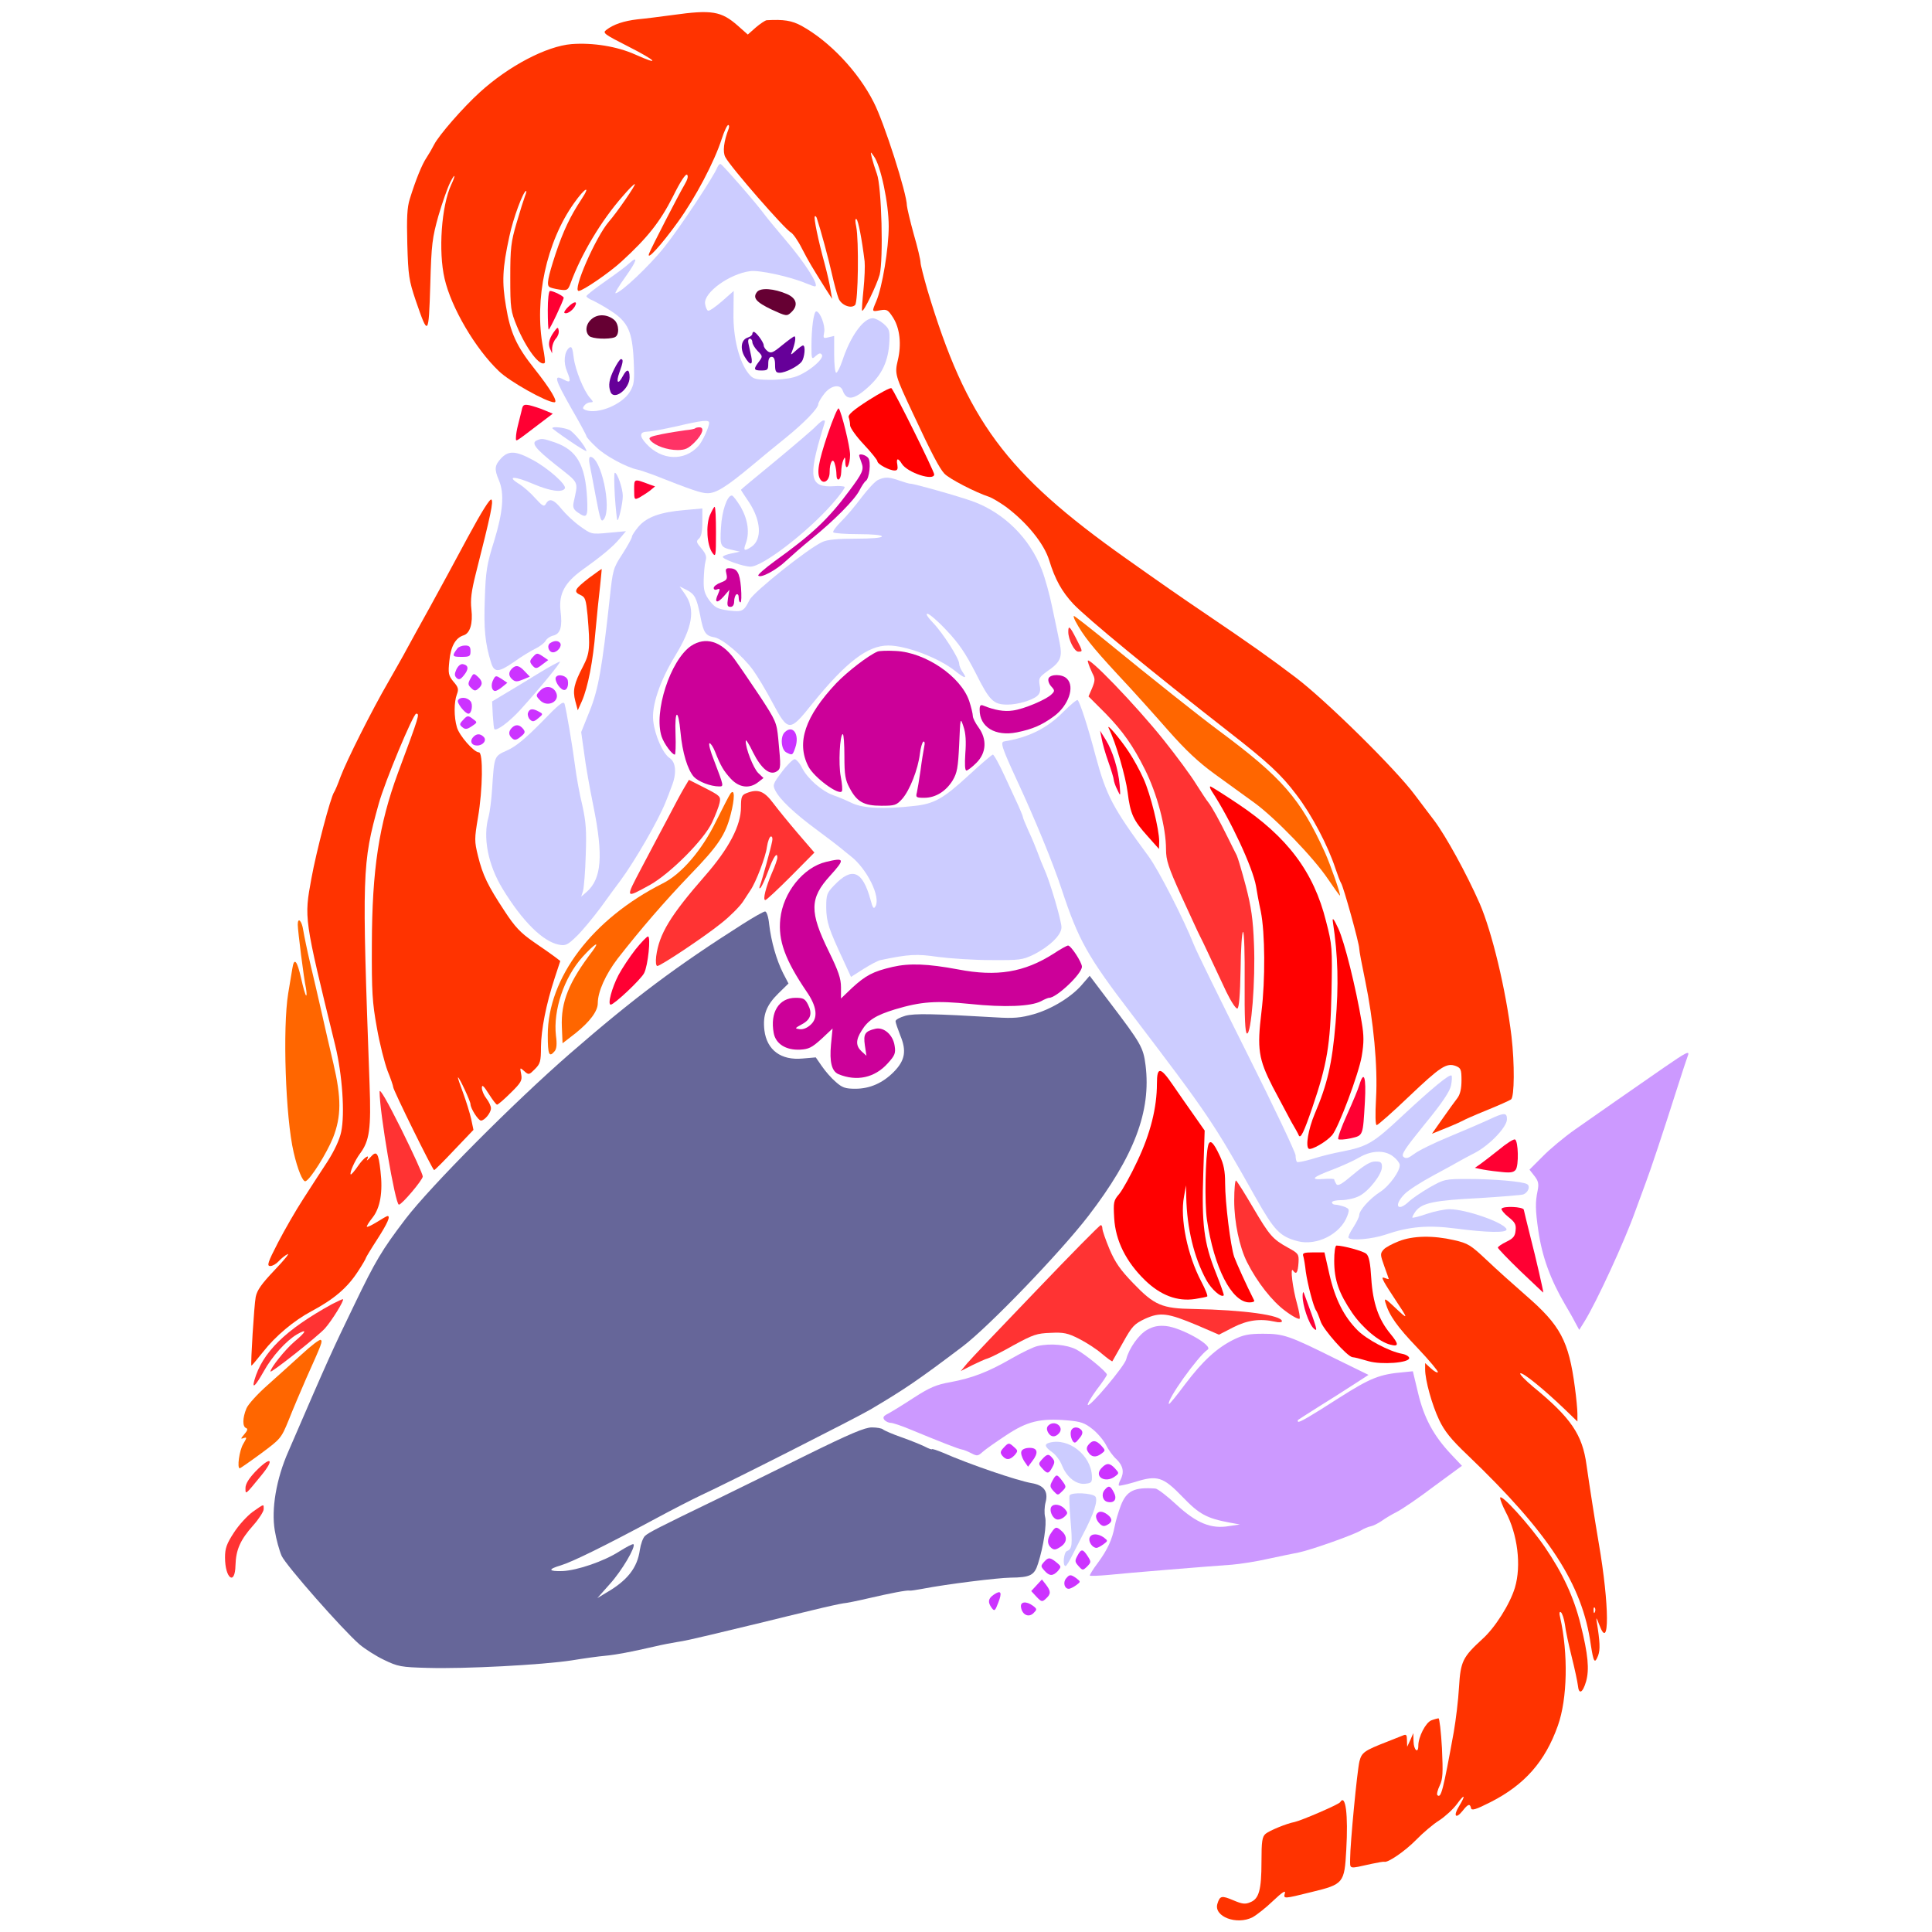 <?xml version="1.0" encoding="UTF-8" standalone="no"?>
<svg
   xmlns:dc="http://purl.org/dc/elements/1.1/"
   xmlns:cc="http://creativecommons.org/ns#"
   xmlns:rdf="http://www.w3.org/1999/02/22-rdf-syntax-ns#"
   xmlns:svg="http://www.w3.org/2000/svg"
   xmlns="http://www.w3.org/2000/svg"
   xmlns:sodipodi="http://sodipodi.sourceforge.net/DTD/sodipodi-0.dtd"
   xmlns:inkscape="http://www.inkscape.org/namespaces/inkscape"
   version="1.0"
   width="850pt"
   height="850pt"
   viewBox="0 0 850 850"
   preserveAspectRatio="xMidYMid meet"
   id="svg214"
   sodipodi:docname="12.svg"
   inkscape:version="0.92.2 5c3e80d, 2017-08-06">
  <defs
     id="defs218" />
  <sodipodi:namedview
     pagecolor="#ffffff"
     bordercolor="#666666"
     borderopacity="1"
     objecttolerance="10"
     gridtolerance="10"
     guidetolerance="10"
     inkscape:pageopacity="0"
     inkscape:pageshadow="2"
     inkscape:window-width="1920"
     inkscape:window-height="978"
     id="namedview216"
     showgrid="false"
     inkscape:zoom="0.83294118"
     inkscape:cx="560.83553"
     inkscape:cy="639.53265"
     inkscape:window-x="0"
     inkscape:window-y="1"
     inkscape:window-maximized="1"
     inkscape:current-layer="svg214" />
  <g
     transform="translate(0,850) scale(0.1,-0.1)"
     fill="#000000"
     stroke="none"
     id="g212">
    <path
       d="M0 4250 l0 -4250 2693 0 c2346 1 2689 3 2666 15 -27 15 -49 60 -49 99 0 50 75 125 142 141 l28 7 -5 -48 -5 -49 20 40 c15 31 20 61 20 132 0 50 4 103 10 117 11 29 57 55 150 84 134 42 183 68 207 109 12 21 25 57 29 81 12 79 47 112 174 166 112 47 208 96 226 117 12 14 24 45 28 72 10 79 43 134 141 238 156 164 195 283 146 432 -26 76 -139 252 -161 251 -9 -1 -55 -30 -104 -65 -136 -99 -293 -190 -396 -231 -114 -44 -240 -84 -295 -92 -22 -4 -89 -16 -149 -26 -61 -11 -178 -24 -260 -30 -184 -11 -416 -37 -467 -50 -26 -7 -51 -26 -83 -63 -44 -51 -45 -52 -77 -40 -30 12 -35 11 -59 -11 -42 -41 -76 -49 -134 -32 -68 20 -92 39 -106 84 -7 20 -15 40 -19 43 -6 7 -178 -13 -266 -31 -27 -5 -68 -12 -90 -16 -22 -3 -80 -16 -130 -29 -49 -13 -108 -26 -130 -29 -22 -3 -85 -17 -140 -30 -238 -58 -322 -77 -350 -82 -16 -3 -66 -14 -110 -26 -44 -11 -105 -24 -135 -28 -30 -5 -109 -20 -176 -34 -66 -14 -129 -25 -140 -24 -10 0 -84 -9 -164 -20 -191 -28 -481 -45 -600 -37 -213 16 -313 79 -529 334 -53 63 -119 143 -148 178 l-52 65 -27 -27 c-36 -36 -28 -82 27 -147 22 -27 38 -52 35 -56 -4 -3 -28 -6 -54 -6 -68 0 -131 45 -168 119 -37 77 -31 130 26 225 l43 71 -18 80 c-14 68 -15 94 -6 177 6 53 18 120 26 147 9 29 20 122 25 220 20 357 37 424 159 634 76 130 77 152 21 391 -19 83 -22 124 -22 330 0 208 3 254 27 400 61 377 103 557 177 755 25 67 207 445 237 495 6 8 46 83 89 165 44 83 148 276 232 430 142 260 153 284 154 335 2 62 14 90 50 114 41 26 59 72 60 153 l1 72 -86 83 c-74 71 -194 229 -212 280 -2 7 -7 11 -10 7 -6 -5 1 -33 48 -189 13 -41 21 -77 19 -79 -8 -9 -76 53 -117 107 -59 76 -92 143 -119 244 -32 117 -32 336 0 453 55 206 188 395 375 536 123 92 229 138 362 154 37 5 86 21 130 44 93 48 143 69 185 76 19 4 53 10 75 15 22 4 -620 8 -1427 9 l-1468 1 0 -4250z"
       id="path4"
       style="fill:none" />
    <path
       d="M3110 8493 c51 -7 116 -27 150 -45 35 -17 37 -17 75 3 31 16 54 20 106 17 56 -3 73 -9 122 -41 134 -89 262 -237 336 -389 48 -100 88 -209 106 -286 7 -31 21 -86 30 -122 9 -36 30 -119 47 -185 50 -200 89 -346 115 -430 25 -83 137 -317 176 -370 104 -142 139 -184 202 -244 120 -114 311 -258 625 -474 302 -207 319 -218 470 -331 311 -231 630 -574 771 -826 14 -25 30 -54 37 -65 80 -142 163 -393 192 -580 14 -97 39 -382 47 -548 3 -76 10 -140 14 -142 4 -3 26 11 48 29 23 19 83 65 134 101 51 36 139 101 197 145 58 43 155 115 215 160 61 44 137 101 170 125 55 42 87 46 52 7 -29 -33 -108 -224 -142 -343 -28 -99 -137 -426 -155 -464 -5 -11 -32 -77 -59 -147 -28 -70 -91 -206 -141 -303 -64 -125 -90 -187 -90 -212 0 -33 15 -143 56 -408 8 -55 25 -145 36 -200 12 -55 22 -140 23 -190 1 -56 8 -110 19 -142 15 -43 17 -76 14 -185 -5 -144 -26 -228 -82 -316 -14 -23 -26 -45 -26 -48 0 -4 -16 -27 -36 -51 -20 -24 -51 -79 -68 -121 -45 -108 -78 -157 -161 -238 -76 -74 -149 -116 -280 -160 -65 -22 -82 -29 -144 -58 -13 -6 -38 -32 -55 -59 -35 -53 -102 -93 -173 -102 -57 -7 -79 -16 -153 -64 -35 -23 -82 -46 -104 -52 -23 -6 -61 -20 -86 -32 -25 -11 -101 -40 -170 -63 l-125 -43 1528 -1 1527 0 0 4250 0 4250 -2707 -1 c-1490 -1 -2697 -3 -2683 -6z"
       id="path6"
       style="fill:none" />
    <path
       d="M2960 8434 c-52 -7 -122 -16 -155 -19 -60 -7 -106 -22 -138 -47 -17 -13 -8 -19 98 -73 124 -63 144 -86 30 -35 -80 36 -187 53 -280 46 -111 -9 -278 -97 -404 -212 -75 -68 -180 -189 -201 -230 -8 -16 -23 -42 -33 -57 -20 -29 -48 -98 -74 -182 -12 -38 -14 -83 -11 -200 4 -137 7 -158 37 -247 55 -160 57 -158 64 68 5 182 9 208 36 305 17 58 40 123 51 145 22 45 27 37 5 -9 -43 -94 -57 -293 -29 -413 29 -127 135 -308 239 -407 46 -45 210 -137 244 -137 18 0 -18 60 -88 148 -78 98 -106 158 -125 275 -18 106 -16 165 15 307 16 77 61 200 74 200 2 0 0 -10 -5 -22 -5 -13 -22 -66 -37 -118 -25 -85 -28 -111 -28 -240 0 -137 2 -149 29 -215 42 -101 103 -181 123 -161 2 2 -1 33 -8 67 -40 211 15 465 137 636 48 68 75 81 32 16 -49 -74 -80 -139 -114 -241 -34 -104 -40 -137 -26 -145 4 -3 23 -8 43 -11 34 -5 38 -3 49 27 47 128 134 275 230 384 25 29 48 53 53 53 7 0 -78 -124 -114 -165 -58 -67 -162 -305 -133 -305 18 0 136 81 188 129 115 105 170 175 226 285 34 69 57 103 63 97 6 -6 2 -21 -11 -43 -25 -42 -146 -277 -156 -303 -14 -37 53 36 127 139 78 108 161 267 192 364 11 34 24 62 29 62 4 0 5 -7 2 -16 -22 -56 -27 -103 -15 -125 22 -43 264 -320 289 -332 9 -5 31 -36 48 -70 31 -60 44 -81 104 -177 l29 -45 -7 40 c-3 22 -15 74 -26 115 -28 102 -49 203 -43 208 2 3 7 -1 9 -9 16 -48 51 -176 66 -244 10 -44 23 -92 29 -107 11 -30 55 -48 73 -30 14 14 17 287 5 345 -5 23 -5 37 1 33 8 -5 24 -88 36 -186 2 -19 0 -75 -5 -124 -5 -49 -8 -91 -6 -93 7 -6 64 112 77 158 17 66 9 389 -12 444 -8 22 -18 54 -22 70 -7 30 -7 30 9 7 30 -41 65 -207 65 -308 0 -96 -28 -267 -55 -330 -20 -47 -20 -46 18 -39 29 5 34 2 56 -32 30 -47 38 -118 21 -188 -14 -60 -13 -65 67 -235 83 -178 116 -240 138 -264 22 -23 136 -82 197 -102 12 -4 46 -24 74 -44 92 -69 167 -161 190 -235 26 -85 56 -138 106 -192 62 -65 345 -298 682 -561 176 -137 233 -190 300 -279 68 -89 138 -223 171 -323 10 -30 21 -59 25 -65 10 -13 80 -265 80 -288 0 -10 12 -73 26 -140 37 -179 56 -379 48 -519 -4 -74 -3 -118 3 -118 5 0 69 56 141 125 140 133 166 150 207 135 22 -9 25 -15 25 -63 0 -37 -6 -62 -18 -78 -10 -13 -40 -54 -65 -90 l-47 -67 62 25 c35 14 68 29 73 32 6 4 53 25 105 46 52 21 101 43 108 48 15 12 16 157 2 277 -25 207 -86 460 -140 585 -58 132 -149 297 -200 365 -15 19 -52 69 -84 111 -85 115 -393 418 -525 518 -112 85 -198 146 -396 280 -111 75 -200 137 -351 244 -530 375 -702 608 -874 1182 -16 56 -30 110 -30 120 0 11 -13 67 -30 125 -16 58 -29 114 -30 125 0 53 -100 366 -146 455 -68 135 -194 268 -317 336 -44 24 -79 29 -154 25 -7 -1 -28 -15 -48 -32 l-35 -31 -44 39 c-73 64 -114 71 -286 47z"
       id="path8"
       style="fill:#ff3300" />
    <path
       d="M3156 7764 c-15 -40 -165 -266 -233 -351 -65 -82 -193 -203 -215 -203 -4 0 15 32 43 71 51 71 59 98 18 61 -12 -12 -59 -47 -105 -79 -46 -32 -83 -61 -84 -66 0 -4 12 -13 28 -19 15 -7 51 -27 80 -46 75 -49 94 -90 100 -219 4 -91 2 -105 -17 -137 -35 -57 -142 -100 -195 -80 -13 5 -14 9 -5 20 6 8 18 14 27 14 13 0 13 2 -1 18 -28 30 -66 124 -73 179 -5 43 -9 51 -20 43 -22 -19 -26 -65 -9 -105 18 -44 15 -51 -13 -36 -48 26 -43 6 33 -128 36 -62 65 -116 65 -120 0 -4 19 -26 43 -48 38 -38 133 -89 181 -99 11 -2 42 -13 70 -23 170 -67 211 -81 239 -81 37 0 80 26 192 119 44 37 112 93 152 125 78 63 143 129 143 148 0 6 11 26 26 45 28 37 70 45 81 16 17 -48 51 -43 115 16 60 55 87 114 91 200 2 47 -1 55 -26 77 -15 13 -37 24 -47 24 -42 0 -99 -80 -134 -187 -10 -29 -22 -53 -27 -53 -5 0 -9 36 -9 81 l0 81 -25 -6 c-23 -6 -24 -4 -19 22 6 29 -18 92 -35 92 -11 0 -21 -75 -21 -153 0 -58 1 -60 19 -43 15 13 21 14 27 5 12 -19 -72 -86 -125 -99 -25 -7 -75 -12 -111 -11 -58 1 -68 4 -87 28 -41 51 -68 158 -66 265 l1 98 -51 -45 c-29 -25 -56 -44 -62 -42 -5 2 -11 16 -13 31 -6 49 107 131 198 143 39 6 176 -24 245 -53 19 -8 37 -14 40 -14 23 0 -44 105 -129 204 -33 39 -74 88 -90 109 -40 55 -186 221 -195 225 -5 2 -11 -5 -15 -14z m-36 -1124 c0 -19 -30 -84 -48 -103 -61 -67 -161 -63 -228 10 -32 34 -31 53 4 54 15 0 72 11 127 23 114 27 145 30 145 16z"
       id="path10"
       style="fill:#ccccff" />
    <path
       d="M3059 6616 c-2 -3 -22 -7 -44 -9 -22 -3 -68 -10 -103 -17 -54 -11 -61 -15 -50 -28 20 -23 73 -42 119 -42 33 0 47 6 75 34 35 35 45 66 21 66 -8 0 -16 -2 -18 -4z"
       id="path12"
       style="fill:#ff3366" />
    <path
       d="M3331 7216 c-21 -26 -5 -45 64 -78 63 -29 67 -30 85 -13 33 30 26 62 -17 81 -58 25 -116 29 -132 10z"
       id="path14"
       style="fill:#660033" />
    <path
       d="M2410 7135 c0 -47 2 -85 4 -85 5 0 66 129 66 140 0 7 -45 30 -60 30 -6 0 -10 -38 -10 -85z"
       id="path16"
       style="fill:#ff0033" />
    <path
       d="M2499 7149 c-11 -11 -19 -23 -16 -25 8 -8 32 6 45 26 16 27 -2 26 -29 -1z"
       id="path18"
       style="fill:#ff0033" />
    <path
       d="M2605 7098 c-27 -21 -33 -56 -13 -76 13 -13 85 -16 112 -6 22 8 20 57 -1 76 -29 25 -71 28 -98 6z"
       id="path20"
       style="fill:#660033" />
    <path
       d="M2444 7049 c-26 -33 -34 -58 -25 -81 l10 -23 0 24 c1 14 8 32 17 42 9 10 14 25 12 35 -2 14 -5 15 -14 3z"
       id="path22"
       style="fill:#ff0033" />
    <path
       d="M3310 7031 c0 -5 -9 -13 -20 -16 -29 -9 -35 -48 -14 -84 24 -41 38 -40 29 2 -4 17 -9 42 -12 55 -3 12 -1 22 6 22 6 0 11 -7 11 -15 0 -9 11 -26 23 -39 23 -23 23 -24 6 -47 -25 -33 -24 -39 11 -39 27 0 30 3 30 30 0 20 5 30 15 30 10 0 15 -11 15 -35 0 -29 4 -35 20 -35 26 0 81 28 97 49 13 17 18 71 6 71 -4 0 -18 -10 -31 -22 -23 -21 -25 -22 -17 -3 13 33 18 65 10 65 -4 0 -28 -18 -54 -39 -40 -33 -49 -37 -64 -26 -9 7 -17 18 -17 26 -1 15 -34 59 -44 59 -3 0 -6 -4 -6 -9z"
       id="path24"
       style="fill:#660099" />
    <path
       d="M2702 6876 c-22 -44 -27 -72 -16 -100 15 -40 84 12 84 64 0 37 -12 39 -30 5 -21 -40 -31 -29 -15 16 17 47 18 59 7 59 -5 0 -18 -20 -30 -44z"
       id="path26"
       style="fill:#660099" />
    <path
       d="M3821 6739 c-67 -43 -91 -64 -87 -75 3 -9 6 -24 6 -35 0 -11 27 -49 60 -84 33 -35 60 -69 60 -74 0 -13 53 -41 76 -41 12 0 15 6 12 25 -6 30 3 32 20 4 25 -39 142 -77 142 -46 0 14 -174 365 -188 379 -4 4 -49 -20 -101 -53z"
       id="path28"
       style="fill:#ff0000" />
    <path
       d="M2295 6694 c-4 -16 -11 -45 -16 -64 -5 -19 -9 -43 -9 -54 0 -21 -9 -26 100 57 l62 47 -36 15 c-21 9 -50 18 -66 22 -26 5 -30 2 -35 -23z"
       id="path30"
       style="fill:#ff0033" />
    <path
       d="M3641 6588 c-41 -123 -49 -170 -32 -197 15 -24 41 -5 41 31 0 45 15 68 23 36 4 -12 7 -33 7 -45 0 -36 20 -27 21 10 0 17 4 41 9 52 7 17 9 16 9 -10 2 -43 21 -11 21 34 0 35 -38 190 -50 204 -4 5 -26 -47 -49 -115z"
       id="path32"
       style="fill:#ff0033" />
    <path
       d="M3589 6624 c-13 -14 -93 -82 -176 -151 -84 -69 -153 -126 -153 -128 0 -2 16 -26 35 -54 53 -80 59 -163 12 -196 -31 -21 -38 -19 -27 11 19 48 11 106 -20 162 -17 28 -35 52 -40 52 -21 0 -44 -68 -48 -141 -5 -83 -3 -87 52 -99 l31 -7 -37 -8 c-21 -4 -38 -11 -38 -15 0 -11 90 -43 122 -43 52 0 245 147 357 273 35 39 60 74 57 78 -4 3 -25 5 -46 3 -107 -7 -116 36 -51 249 13 42 13 40 3 40 -5 0 -19 -12 -33 -26z"
       id="path34"
       style="fill:#ccccff" />
    <path
       d="M2430 6616 c0 -2 34 -27 75 -55 41 -28 75 -48 75 -46 0 17 -55 84 -76 94 -24 10 -74 16 -74 7z"
       id="path36"
       style="fill:#ccccff" />
    <path
       d="M2363 6563 c-28 -11 -9 -36 83 -109 105 -83 98 -69 78 -163 -5 -22 -1 -32 17 -45 42 -29 46 -22 42 62 -8 147 -45 211 -140 245 -53 18 -60 19 -80 10z"
       id="path38"
       style="fill:#ccccff" />
    <path
       d="M2205 6484 c-29 -31 -31 -48 -10 -97 25 -59 18 -140 -21 -267 -32 -102 -37 -131 -41 -254 -5 -134 1 -196 28 -283 14 -43 33 -42 102 6 30 22 72 47 92 57 19 9 40 25 45 34 5 10 21 21 35 24 31 8 40 39 31 109 -8 74 18 123 95 179 88 63 135 102 166 139 l27 32 -76 -7 c-76 -7 -76 -7 -125 28 -27 19 -63 53 -81 75 -35 44 -55 51 -70 25 -8 -15 -15 -11 -47 24 -20 23 -53 52 -73 64 -56 35 -17 34 66 -2 73 -31 126 -38 137 -19 10 15 -75 91 -144 127 -72 39 -104 40 -136 6z"
       id="path40"
       style="fill:#ccccff" />
    <path
       d="M3780 6496 c0 -3 5 -17 10 -31 12 -31 5 -46 -54 -125 -92 -124 -162 -190 -329 -310 -41 -30 -73 -58 -71 -62 9 -14 79 23 124 66 25 23 74 66 110 95 100 81 190 172 211 213 10 20 23 39 28 42 16 10 24 85 11 101 -11 14 -40 21 -40 11z"
       id="path42"
       style="fill:#cc0099" />
    <path
       d="M2594 6458 c4 -18 16 -84 28 -147 19 -100 23 -111 35 -95 36 49 -13 274 -60 274 -5 0 -7 -14 -3 -32z"
       id="path44"
       style="fill:#ccccff" />
    <path
       d="M2705 6318 c4 -57 9 -105 11 -106 5 -7 24 73 24 106 0 33 -24 102 -35 102 -4 0 -3 -46 0 -102z"
       id="path46"
       style="fill:#ccccff" />
    <path
       d="M3862 6388 c-12 -6 -45 -41 -72 -77 -27 -36 -67 -84 -89 -105 -22 -22 -38 -43 -35 -48 3 -4 52 -8 110 -8 63 0 104 -4 104 -10 0 -6 -45 -10 -115 -10 -80 0 -126 -4 -148 -15 -62 -28 -301 -219 -319 -254 -26 -51 -31 -54 -92 -47 -49 7 -60 12 -84 43 -22 30 -27 46 -26 92 1 31 4 68 8 82 6 20 2 32 -18 56 -23 27 -24 32 -11 43 10 9 15 31 15 73 l0 60 -77 -7 c-107 -9 -166 -30 -203 -72 -16 -19 -30 -40 -30 -46 0 -6 -19 -40 -42 -76 -40 -61 -42 -69 -55 -190 -34 -313 -51 -407 -89 -501 l-37 -92 13 -92 c6 -51 25 -157 41 -235 44 -218 36 -319 -31 -377 l-23 -20 8 25 c4 14 10 84 12 157 4 109 1 147 -15 220 -12 48 -26 126 -32 173 -12 93 -38 244 -46 273 -5 15 -25 -1 -102 -81 -70 -71 -112 -106 -150 -123 -59 -27 -57 -22 -67 -171 -3 -47 -10 -101 -15 -120 -27 -91 -3 -213 61 -318 87 -143 177 -232 247 -246 30 -6 39 -2 79 37 25 24 71 80 104 124 32 44 71 98 88 120 65 88 167 265 199 345 8 19 20 51 27 70 23 57 19 107 -9 125 -30 20 -65 100 -72 163 -8 66 29 176 96 286 77 126 90 204 45 270 l-25 36 30 -15 c37 -19 45 -35 61 -115 14 -74 23 -87 62 -94 36 -6 125 -82 170 -144 19 -26 58 -91 86 -144 69 -129 75 -129 174 -5 149 184 244 257 335 257 79 0 221 -54 293 -111 44 -35 56 -37 35 -7 -9 12 -16 29 -16 38 0 23 -73 137 -116 181 -23 24 -32 39 -24 39 8 0 47 -33 85 -74 54 -57 83 -100 128 -188 61 -122 78 -138 140 -138 44 0 108 19 130 38 13 11 16 24 11 48 -5 30 -2 35 34 61 58 40 67 61 54 125 -6 29 -20 98 -32 153 -11 55 -32 132 -47 170 -53 137 -165 248 -300 298 -62 23 -265 80 -278 79 -2 -1 -23 5 -46 13 -48 17 -65 18 -97 3z"
       id="path48"
       style="fill:#ccccff" />
    <path
       d="M2790 6345 c0 -44 1 -45 23 -34 12 7 33 20 46 30 l23 19 -23 8 c-71 27 -69 27 -69 -23z"
       id="path50"
       style="fill:#ff0033" />
    <path
       d="M2059 6138 c-51 -95 -126 -234 -167 -308 -41 -74 -87 -157 -102 -185 -14 -27 -52 -93 -82 -146 -71 -122 -182 -343 -210 -417 -11 -31 -24 -61 -28 -67 -15 -20 -79 -263 -100 -380 -32 -176 -34 -168 105 -735 31 -127 43 -301 26 -380 -7 -34 -30 -83 -60 -130 -27 -41 -75 -115 -107 -165 -32 -49 -82 -136 -111 -192 -45 -87 -50 -103 -34 -103 10 0 26 9 37 21 10 11 28 26 39 31 11 6 -14 -25 -56 -69 -58 -61 -78 -89 -84 -119 -7 -36 -23 -295 -19 -302 1 -2 24 26 52 61 53 68 135 137 212 178 101 54 159 104 206 177 19 29 34 55 34 58 0 2 22 39 50 82 45 70 59 102 45 102 -3 0 -24 -12 -46 -26 -23 -14 -43 -24 -45 -21 -2 2 9 20 25 40 34 43 46 113 35 205 -9 81 -17 92 -44 61 -12 -13 -19 -18 -15 -11 15 29 -15 9 -40 -28 -15 -22 -30 -39 -32 -37 -6 7 18 61 41 92 42 56 49 110 42 303 -34 936 -33 972 40 1235 27 98 152 397 165 397 16 0 15 -5 -80 -260 -84 -228 -114 -425 -115 -755 -1 -209 2 -256 22 -366 12 -70 34 -155 47 -190 14 -34 25 -67 25 -72 0 -13 174 -366 180 -365 3 0 43 40 89 89 l84 88 -10 48 c-6 26 -22 78 -36 116 -14 37 -24 67 -22 67 6 0 55 -105 55 -118 0 -18 34 -72 46 -72 16 0 44 34 44 54 0 10 -9 29 -20 43 -11 14 -20 35 -20 47 0 16 8 9 30 -26 17 -27 33 -48 37 -48 4 0 31 23 60 52 46 45 51 55 46 82 -6 30 -6 31 14 13 19 -17 21 -16 46 9 24 24 27 34 27 98 1 76 22 186 61 305 l24 73 -22 17 c-12 9 -54 39 -94 66 -59 41 -83 66 -130 138 -73 111 -95 156 -116 241 -16 65 -16 75 0 170 21 123 23 286 4 286 -22 0 -87 74 -97 111 -13 44 -13 110 0 144 9 23 6 32 -15 56 -22 27 -24 36 -18 92 6 63 27 101 63 112 28 9 41 52 34 114 -5 43 0 80 19 156 68 268 78 318 69 327 -6 6 -43 -53 -103 -164z"
       id="path52"
       style="fill:#ff3300" />
    <path
       d="M3123 6233 c-18 -45 -13 -131 11 -165 15 -21 16 -15 16 90 0 61 -2 112 -6 112 -3 0 -12 -17 -21 -37z"
       id="path54"
       style="fill:#ff0033" />
    <path
       d="M2591 5957 c-64 -50 -69 -60 -37 -75 21 -9 24 -19 31 -89 12 -143 10 -167 -20 -225 -40 -76 -46 -106 -34 -152 l11 -41 18 40 c27 62 49 176 60 309 6 66 15 155 20 196 4 41 8 76 7 77 -1 0 -26 -18 -56 -40z"
       id="path56"
       style="fill:#ff3300" />
    <path
       d="M3196 5975 c5 -22 2 -28 -25 -38 -17 -6 -31 -17 -31 -24 0 -7 7 -10 15 -6 13 5 14 2 4 -21 -18 -38 -4 -43 25 -10 l25 29 -6 -37 c-5 -31 -3 -38 11 -38 10 0 16 9 16 24 0 14 5 28 10 31 6 3 10 -3 10 -14 0 -12 3 -21 8 -21 4 0 5 29 2 66 -6 66 -17 84 -53 84 -14 0 -16 -5 -11 -25z"
       id="path58"
       style="fill:#cc0099" />
    <path
       d="M4731 5768 c34 -64 74 -114 184 -233 67 -71 168 -184 225 -249 77 -87 132 -139 205 -192 55 -40 133 -96 174 -126 92 -67 261 -242 324 -336 27 -40 50 -72 52 -72 6 0 -42 137 -66 190 -108 237 -188 329 -470 538 -86 64 -279 217 -503 400 -69 56 -128 102 -131 102 -3 0 0 -10 6 -22z"
       id="path60"
       style="fill:#ff6600" />
    <path
       d="M4700 5720 c0 -34 27 -87 44 -87 20 0 21 -1 -9 57 -28 55 -35 61 -35 30z"
       id="path62"
       style="fill:#ff3333" />
    <path
       d="M2421 5671 c-17 -11 -7 -41 12 -41 19 0 40 26 32 40 -8 12 -25 13 -44 1z"
       id="path64"
       style="fill:#cc33ff" />
    <path
       d="M3040 5658 c-91 -63 -165 -291 -129 -399 11 -32 46 -79 58 -79 3 0 5 41 3 91 -4 109 12 114 22 7 8 -88 31 -165 59 -196 20 -21 73 -42 111 -42 21 0 21 0 -22 113 -17 42 -26 77 -20 77 5 0 16 -17 24 -37 25 -64 38 -85 70 -120 37 -39 82 -44 120 -14 l23 18 -23 22 c-21 20 -57 111 -55 142 0 8 15 -15 32 -51 36 -72 74 -103 104 -84 19 12 19 18 7 144 -7 71 -10 79 -83 190 -42 63 -92 136 -111 162 -58 78 -127 98 -190 56z"
       id="path66"
       style="fill:#cc0099" />
    <path
       d="M2013 5648 c-26 -34 -24 -38 16 -38 37 0 41 2 41 25 0 20 -5 25 -24 25 -13 0 -28 -6 -33 -12z"
       id="path68"
       style="fill:#cc33ff" />
    <path
       d="M3860 5633 c-40 -17 -131 -87 -181 -139 -137 -146 -176 -261 -123 -365 24 -49 136 -131 148 -110 3 5 1 34 -5 64 -11 55 -4 187 9 187 4 0 7 -44 7 -97 0 -83 4 -105 23 -140 32 -61 63 -78 140 -78 59 0 66 2 92 31 33 38 69 130 77 197 3 26 10 50 15 54 6 3 8 -6 4 -23 -3 -16 -11 -62 -16 -103 -6 -41 -13 -84 -16 -97 -6 -22 -3 -24 32 -24 50 0 95 28 125 76 20 34 24 55 29 159 5 119 5 120 19 78 10 -29 12 -66 8 -118 -3 -48 -2 -75 5 -75 5 0 25 15 44 34 44 44 47 104 9 156 -14 19 -25 41 -25 50 0 9 -7 39 -16 66 -36 107 -192 214 -323 220 -36 2 -73 1 -81 -3z"
       id="path70"
       style="fill:#cc0099" />
    <path
       d="M2345 5610 c-15 -16 -15 -22 -5 -35 16 -19 20 -19 48 3 l24 18 -25 17 c-23 15 -26 15 -42 -3z"
       id="path72"
       style="fill:#cc33ff" />
    <path
       d="M4786 5590 c3 -14 13 -37 20 -52 13 -24 12 -33 -1 -65 l-16 -37 75 -75 c76 -78 121 -142 173 -246 54 -108 93 -255 93 -352 0 -47 10 -78 66 -202 37 -80 74 -162 84 -181 17 -33 32 -67 115 -243 21 -43 42 -76 49 -74 7 2 12 57 14 170 1 92 6 167 11 167 5 0 8 -100 7 -222 -1 -155 2 -222 10 -225 19 -6 38 235 31 393 -4 109 -12 164 -36 256 -17 64 -35 125 -40 135 -5 10 -23 45 -39 78 -37 75 -70 135 -86 155 -7 8 -31 45 -54 81 -22 36 -86 123 -142 193 -123 154 -344 383 -334 346z"
       id="path74"
       style="fill:#ff3333" />
    <path
       d="M2380 5544 c-41 -25 -106 -65 -145 -88 l-70 -42 3 -60 c2 -32 5 -60 7 -62 9 -10 67 33 115 86 86 95 182 212 173 211 -4 0 -42 -20 -83 -45z"
       id="path76"
       style="fill:#ccccff" />
    <path
       d="M2008 5555 c-9 -20 -9 -28 1 -38 10 -9 17 -7 32 12 22 27 21 44 -4 49 -10 2 -21 -7 -29 -23z"
       id="path78"
       style="fill:#cc33ff" />
    <path
       d="M2252 5558 c-16 -16 -15 -33 3 -48 12 -10 21 -10 45 0 l31 13 -22 23 c-25 27 -39 30 -57 12z"
       id="path80"
       style="fill:#cc33ff" />
    <path
       d="M2070 5515 c-12 -22 -12 -28 3 -42 13 -13 19 -14 31 -3 21 17 20 33 -2 53 -18 16 -19 16 -32 -8z"
       id="path82"
       style="fill:#cc33ff" />
    <path
       d="M2170 5509 c-12 -22 -7 -49 9 -49 5 0 19 8 31 18 l22 18 -25 17 c-25 16 -27 16 -37 -4z"
       id="path84"
       style="fill:#cc33ff" />
    <path
       d="M2446 5521 c-8 -12 13 -49 32 -56 15 -5 25 16 20 42 -4 20 -42 30 -52 14z"
       id="path86"
       style="fill:#cc33ff" />
    <path
       d="M4613 5515 c-3 -9 2 -24 12 -35 16 -17 16 -21 1 -35 -23 -23 -122 -65 -170 -71 -38 -6 -81 2 -128 21 -14 6 -18 2 -18 -18 0 -76 69 -118 164 -99 69 14 110 32 162 70 65 47 94 131 58 166 -20 21 -73 21 -81 1z"
       id="path88"
       style="fill:#cc0099" />
    <path
       d="M2375 5460 c-18 -19 -18 -21 0 -40 34 -37 95 -4 69 38 -16 25 -47 26 -69 2z"
       id="path90"
       style="fill:#cc33ff" />
    <path
       d="M2015 5419 c-7 -10 31 -59 46 -59 14 0 21 41 9 55 -15 18 -46 20 -55 4z"
       id="path92"
       style="fill:#cc33ff" />
    <path
       d="M4678 5368 c-72 -73 -152 -112 -260 -130 -18 -3 -11 -26 57 -173 78 -168 157 -360 195 -475 75 -227 114 -297 310 -553 334 -439 357 -472 545 -807 82 -145 106 -170 185 -191 83 -21 187 31 217 110 11 30 10 33 -13 42 -14 5 -32 9 -40 9 -8 0 -14 5 -14 10 0 6 19 10 43 10 23 0 58 8 77 18 42 21 100 95 100 128 0 20 -5 24 -29 24 -22 0 -48 -16 -96 -56 -53 -45 -69 -54 -76 -43 -5 8 -9 17 -9 20 0 3 -21 4 -47 2 -62 -5 -49 8 42 42 39 15 90 38 114 52 54 32 112 34 149 6 15 -11 28 -27 30 -36 5 -25 -45 -95 -86 -121 -44 -28 -92 -81 -92 -102 0 -8 -12 -32 -26 -54 -15 -22 -24 -43 -21 -46 13 -14 106 -5 162 14 105 36 187 43 310 27 137 -18 228 -20 223 -3 -10 29 -178 88 -251 88 -21 0 -65 -9 -98 -20 -34 -12 -63 -19 -65 -17 -2 2 5 15 15 29 29 36 82 47 281 57 96 6 183 13 192 16 21 8 32 36 17 45 -18 12 -148 23 -259 23 -103 0 -106 -1 -170 -37 -36 -21 -76 -48 -91 -62 -50 -48 -69 -18 -20 32 16 17 74 54 128 83 54 29 105 57 113 62 8 5 40 22 71 38 65 35 139 113 139 147 0 30 -12 30 -80 -2 -30 -14 -109 -48 -174 -75 -66 -27 -135 -61 -153 -75 -27 -20 -37 -23 -48 -14 -12 10 5 35 94 145 78 95 110 144 115 170 4 20 5 40 2 43 -9 8 -88 -58 -218 -179 -125 -117 -151 -133 -262 -155 -39 -7 -99 -22 -133 -33 -34 -10 -64 -16 -67 -13 -3 3 -6 16 -6 29 0 12 -96 215 -214 450 -118 236 -224 451 -234 478 -44 111 -153 324 -197 385 -160 217 -187 268 -235 445 -33 126 -69 237 -79 245 -3 3 -32 -21 -63 -52z"
       id="path94"
       style="fill:#ccccff" />
    <path
       d="M2323 5364 c-3 -8 1 -22 8 -29 12 -12 18 -11 37 5 22 18 22 19 3 29 -27 15 -41 14 -48 -5z"
       id="path96"
       style="fill:#cc33ff" />
    <path
       d="M2036 5331 c-15 -16 -15 -20 -1 -31 12 -10 20 -9 41 5 24 16 25 17 7 30 -24 19 -27 18 -47 -4z"
       id="path98"
       style="fill:#cc33ff" />
    <path
       d="M2252 5298 c-16 -16 -15 -33 2 -47 10 -9 19 -7 37 8 20 16 21 21 10 35 -16 19 -33 20 -49 4z"
       id="path100"
       style="fill:#cc33ff" />
    <path
       d="M4879 5294 c30 -61 73 -209 82 -279 12 -97 25 -124 89 -195 l49 -55 1 33 c0 53 -38 208 -69 276 -15 34 -44 87 -64 117 -40 61 -104 135 -88 103z"
       id="path102"
       style="fill:#ff0000" />
    <path
       d="M3452 5278 c-20 -20 -15 -76 7 -88 27 -14 28 -14 40 21 20 58 -11 103 -47 67z"
       id="path104"
       style="fill:#cc33ff" />
    <path
       d="M4847 5250 c3 -19 16 -65 29 -101 13 -37 24 -73 24 -80 1 -8 7 -27 16 -44 14 -30 14 -30 10 21 -6 70 -31 151 -61 199 l-25 40 7 -35z"
       id="path106"
       style="fill:#ff0033" />
    <path
       d="M2080 5255 c-14 -17 -5 -35 19 -35 26 0 44 23 29 38 -16 16 -33 15 -48 -3z"
       id="path108"
       style="fill:#cc33ff" />
    <path
       d="M4263 5090 c-113 -104 -153 -127 -243 -136 -132 -15 -222 -10 -270 12 -25 12 -62 28 -83 35 -51 18 -113 72 -138 120 -10 21 -26 39 -33 39 -7 0 -33 -25 -56 -56 -40 -53 -41 -58 -29 -82 21 -41 85 -101 184 -174 50 -37 97 -73 105 -80 8 -7 28 -23 43 -35 71 -55 132 -178 109 -220 -8 -14 -12 -9 -22 28 -35 128 -81 147 -160 64 -32 -33 -35 -41 -35 -98 1 -64 11 -94 76 -233 l33 -72 55 35 c30 19 64 37 75 39 125 26 159 28 253 14 54 -7 159 -14 233 -14 124 -1 139 1 185 23 72 36 125 87 125 121 0 30 -52 206 -76 257 -8 18 -21 50 -28 70 -8 21 -25 64 -40 95 -14 31 -26 60 -26 64 0 4 -9 25 -19 48 -11 23 -38 83 -62 134 -23 50 -46 92 -51 92 -4 0 -52 -41 -105 -90z"
       id="path110"
       style="fill:#ccccff" />
    <path
       d="M3009 5032 c-12 -20 -44 -80 -71 -132 -28 -52 -80 -151 -116 -219 -72 -137 -73 -135 38 -74 89 50 238 199 273 275 15 32 30 71 33 86 6 28 2 31 -64 65 l-71 36 -22 -37z"
       id="path112"
       style="fill:#ff3333" />
    <path
       d="M5332 5018 c83 -127 180 -336 194 -417 3 -20 12 -70 21 -111 19 -94 20 -302 3 -441 -20 -165 -13 -208 49 -330 30 -57 67 -126 82 -154 16 -27 31 -54 33 -60 8 -17 23 15 59 120 66 193 80 278 85 507 4 199 3 211 -24 315 -54 217 -170 371 -387 516 -63 42 -118 77 -122 77 -4 0 -1 -10 7 -22z"
       id="path114"
       style="fill:#ff0000" />
    <path
       d="M3214 5009 c-6 -8 -34 -63 -64 -123 -62 -127 -152 -232 -235 -273 -309 -156 -505 -415 -505 -667 0 -86 6 -100 30 -71 9 10 11 32 6 68 -13 113 36 257 117 347 53 58 80 75 44 26 -104 -136 -140 -224 -135 -335 l3 -71 58 45 c61 49 97 96 97 131 0 51 34 126 87 196 103 132 206 251 318 368 125 129 157 177 180 268 18 69 18 115 -1 91z"
       id="path116"
       style="fill:#ff6600" />
    <path
       d="M3283 5010 c-20 -8 -23 -17 -23 -61 0 -81 -53 -182 -158 -302 -153 -175 -202 -256 -215 -354 -3 -25 -1 -43 5 -43 14 0 204 126 281 188 37 29 80 72 95 94 15 23 30 46 34 52 23 33 67 147 72 189 4 26 12 47 18 47 6 0 8 -10 5 -22 -6 -32 -44 -169 -53 -193 -5 -13 -4 -17 3 -10 5 6 20 38 33 73 22 61 40 87 40 59 0 -8 -11 -39 -24 -68 -27 -63 -41 -119 -29 -119 5 0 55 47 112 104 l104 105 -74 86 c-41 48 -88 106 -106 130 -41 55 -68 66 -120 45z"
       id="path118"
       style="fill:#ff3333" />
    <path
       d="M3634 4708 c-100 -24 -189 -135 -201 -251 -10 -95 21 -180 116 -320 45 -65 51 -115 18 -145 -16 -15 -34 -22 -49 -20 -22 3 -22 4 9 21 40 21 48 48 28 87 -13 26 -21 30 -55 30 -73 0 -113 -64 -96 -155 9 -48 54 -76 116 -73 38 2 52 9 94 47 l49 46 -7 -71 c-7 -76 3 -117 33 -130 80 -33 159 -16 216 47 33 36 36 46 31 78 -7 48 -47 83 -84 75 -47 -11 -54 -23 -47 -73 l7 -46 -21 19 c-26 24 -27 50 0 92 28 46 62 67 146 93 117 35 181 39 331 24 152 -16 267 -11 312 12 16 9 32 15 35 15 31 -2 145 105 145 137 0 19 -48 93 -61 93 -5 0 -34 -16 -64 -36 -129 -82 -249 -102 -420 -69 -134 25 -214 28 -288 11 -86 -20 -118 -37 -179 -93 l-48 -46 0 49 c0 39 -11 71 -54 159 -85 173 -84 233 5 331 68 75 66 82 -17 62z"
       id="path120"
       style="fill:#cc0099" />
    <path
       d="M3270 4436 c-293 -186 -479 -325 -762 -571 -246 -214 -613 -583 -724 -728 -104 -137 -131 -182 -225 -377 -99 -205 -109 -226 -290 -645 -54 -122 -76 -255 -60 -349 6 -38 20 -88 30 -111 19 -42 267 -324 343 -390 24 -20 72 -51 108 -68 60 -29 74 -32 191 -35 161 -5 504 13 634 33 55 9 120 18 145 20 52 5 115 17 215 40 38 9 85 18 105 21 19 2 82 16 140 30 58 14 159 38 225 54 66 16 170 42 230 56 61 15 121 28 135 30 14 1 63 11 110 22 95 22 171 37 182 34 4 -1 30 3 57 8 109 21 329 48 387 49 87 1 105 10 121 62 24 75 39 175 31 205 -4 16 -3 45 2 64 13 48 -7 76 -62 85 -63 11 -272 82 -390 134 -27 11 -48 18 -48 15 0 -2 -13 2 -30 11 -16 8 -62 27 -102 41 -40 14 -77 30 -83 35 -5 5 -27 9 -49 9 -31 0 -95 -27 -286 -121 -135 -67 -310 -153 -390 -192 -269 -130 -305 -149 -322 -164 -9 -8 -19 -36 -23 -62 -11 -79 -55 -135 -149 -189 l-38 -23 55 62 c52 57 115 164 104 175 -3 3 -31 -12 -63 -32 -67 -43 -184 -83 -249 -86 -63 -2 -66 8 -8 25 50 15 189 83 418 206 72 39 162 85 200 103 124 57 678 338 743 376 151 89 214 132 407 278 115 87 428 412 553 574 202 263 277 461 252 663 -10 79 -20 96 -156 275 l-90 119 -32 -37 c-46 -55 -134 -109 -214 -132 -57 -16 -88 -19 -167 -14 -274 16 -358 18 -398 7 -24 -7 -43 -17 -43 -24 0 -6 10 -35 21 -63 28 -67 21 -109 -28 -159 -48 -49 -105 -75 -170 -75 -44 0 -58 5 -86 30 -19 16 -46 47 -61 69 l-27 39 -58 -5 c-95 -9 -157 37 -168 124 -8 68 9 111 62 163 l44 43 -24 46 c-29 58 -52 138 -61 214 -3 32 -11 57 -18 57 -6 0 -49 -24 -96 -54z"
       id="path122"
       style="fill:#666699" />
    <path
       d="M5864 4445 c23 -152 26 -279 12 -445 -15 -180 -36 -270 -92 -401 -28 -67 -41 -143 -26 -153 12 -7 78 31 103 60 28 33 117 270 130 347 10 60 10 90 0 149 -26 155 -76 355 -103 413 -20 43 -27 51 -24 30z"
       id="path124"
       style="fill:#ff0000" />
    <path
       d="M1310 4432 c0 -25 27 -240 36 -279 3 -18 4 -33 1 -33 -3 0 -13 34 -22 75 -18 80 -31 95 -39 43 -3 -18 -11 -67 -18 -108 -25 -152 -12 -547 24 -700 17 -74 40 -131 52 -127 21 7 93 122 121 191 37 94 37 176 2 326 -15 63 -39 167 -53 230 -14 63 -37 160 -50 215 -13 55 -26 119 -30 143 -6 41 -24 59 -24 24z"
       id="path126"
       style="fill:#ff6600" />
    <path
       d="M2796 4323 c-25 -32 -59 -83 -75 -113 -29 -56 -49 -130 -34 -130 15 0 134 112 147 139 17 33 30 161 17 161 -5 0 -30 -26 -55 -57z"
       id="path128"
       style="fill:#ff0033" />
    <path
       d="M7319 3802 c-144 -100 -294 -204 -389 -271 -47 -33 -111 -86 -143 -119 l-58 -58 22 -28 c17 -22 20 -34 14 -64 -11 -52 -10 -86 3 -177 17 -115 53 -214 118 -325 15 -25 35 -60 44 -78 l18 -33 23 37 c54 87 178 357 223 484 15 41 36 98 46 125 21 55 77 223 138 415 22 69 43 133 47 143 11 27 -3 20 -106 -51z"
       id="path130"
       style="fill:#cc99ff" />
    <path
       d="M5090 3733 c0 -107 -29 -221 -86 -341 -29 -62 -65 -127 -80 -145 -25 -29 -26 -36 -22 -107 6 -99 52 -191 135 -272 69 -67 143 -95 221 -83 26 4 50 9 53 11 4 2 -8 32 -26 66 -61 116 -94 277 -76 373 l9 50 1 -52 c3 -137 34 -265 88 -364 22 -41 66 -80 77 -68 2 2 -14 47 -35 100 -52 130 -63 212 -55 440 l6 185 -49 70 c-27 38 -68 97 -92 132 -54 79 -69 80 -69 5z"
       id="path132"
       style="fill:#ff0000" />
    <path
       d="M5981 3728 c-5 -18 -30 -78 -55 -133 -25 -55 -42 -103 -38 -107 4 -3 28 -2 55 4 55 13 53 8 62 161 6 108 -4 140 -24 75z"
       id="path134"
       style="fill:#ff0033" />
    <path
       d="M1670 3697 c0 -91 69 -497 85 -497 13 0 105 109 105 124 0 10 -43 104 -95 209 -62 124 -95 181 -95 164z"
       id="path136"
       style="fill:#ff3333" />
    <path
       d="M6595 3442 c-33 -26 -70 -55 -83 -64 l-23 -16 23 -5 c13 -3 50 -9 83 -12 48 -6 63 -4 73 8 15 18 12 129 -3 134 -6 2 -38 -18 -70 -45z"
       id="path138"
       style="fill:#ff0033" />
    <path
       d="M5316 3463 c-13 -47 -17 -256 -6 -329 31 -211 109 -364 187 -364 13 0 23 3 21 8 -35 69 -78 165 -88 192 -16 47 -40 239 -40 325 0 53 -6 83 -24 121 -27 58 -42 72 -50 47z"
       id="path140"
       style="fill:#ff0000" />
    <path
       d="M5430 3218 c0 -95 23 -205 57 -272 44 -87 110 -171 167 -213 33 -25 62 -40 64 -34 2 6 -3 34 -11 63 -20 70 -32 168 -18 148 14 -20 21 -10 24 36 2 36 -1 40 -45 64 -69 38 -82 53 -155 177 -37 63 -70 116 -75 119 -4 3 -8 -37 -8 -88z"
       id="path142"
       style="fill:#ff3333" />
    <path
       d="M6606 3182 c-2 -4 11 -21 30 -36 29 -23 35 -33 32 -59 -2 -26 -11 -36 -40 -50 -21 -10 -38 -22 -38 -26 0 -4 45 -51 100 -104 55 -52 100 -95 100 -94 0 8 -33 154 -56 242 -15 61 -29 116 -30 123 -4 13 -90 17 -98 4z"
       id="path144"
       style="fill:#ff0033" />
    <path
       d="M4560 2823 c-151 -157 -288 -301 -304 -320 l-29 -35 49 25 c27 13 59 28 71 31 13 4 64 30 115 59 83 45 100 51 160 53 57 3 76 -1 125 -26 32 -16 78 -46 101 -66 24 -20 44 -35 46 -33 1 2 23 40 47 83 40 72 49 81 97 104 67 30 99 26 230 -29 l95 -41 62 32 c63 32 118 40 185 25 16 -4 30 -3 30 2 0 27 -171 50 -388 54 -140 2 -173 16 -267 114 -56 58 -79 91 -104 150 -17 41 -31 81 -31 90 0 8 -3 15 -7 15 -5 0 -132 -129 -283 -287z"
       id="path146"
       style="fill:#ff3333" />
    <path
       d="M6154 3039 c-28 -11 -59 -27 -67 -37 -15 -17 -15 -22 3 -72 11 -30 20 -56 20 -57 0 -1 -7 0 -16 4 -14 5 -15 3 -4 -18 7 -13 30 -49 50 -79 57 -85 57 -89 0 -35 -44 42 -51 46 -45 25 17 -58 52 -107 142 -201 52 -55 92 -103 89 -106 -3 -4 -17 4 -31 17 l-25 23 0 -28 c0 -47 30 -156 62 -223 23 -48 51 -84 126 -155 357 -342 504 -567 541 -834 12 -77 17 -85 32 -47 10 26 8 62 -6 149 -4 22 -1 19 11 -13 46 -124 45 86 -2 358 -16 94 -41 253 -54 345 -18 133 -68 207 -234 343 -37 31 -63 58 -57 60 12 4 101 -68 194 -157 l57 -55 0 34 c0 19 -5 71 -11 115 -27 206 -64 274 -215 405 -54 47 -132 117 -174 157 -69 65 -81 73 -143 87 -91 21 -180 20 -243 -5z m863 -1631 c-3 -8 -6 -5 -6 6 -1 11 2 17 5 13 3 -3 4 -12 1 -19z"
       id="path148"
       style="fill:#ff3300" />
    <path
       d="M5870 2953 c0 -84 20 -142 79 -229 46 -67 119 -128 168 -140 38 -10 38 2 0 48 -52 63 -77 135 -84 244 -4 67 -10 98 -22 108 -14 12 -102 36 -131 36 -6 0 -10 -30 -10 -67z"
       id="path150"
       style="fill:#ff0000" />
    <path
       d="M5734 2973 c3 -10 8 -40 11 -68 8 -56 34 -155 45 -170 4 -5 13 -27 20 -48 11 -36 117 -155 140 -158 16 -2 23 -4 72 -18 57 -16 178 -7 178 14 0 7 -15 16 -32 19 -56 10 -155 63 -195 103 -60 60 -99 137 -124 246 l-22 97 -49 0 c-42 0 -49 -3 -44 -17z"
       id="path152"
       style="fill:#ff0000" />
    <path
       d="M5731 2799 c-1 -40 27 -124 49 -144 20 -18 15 -2 -43 155 -3 9 -6 5 -6 -11z"
       id="path154"
       style="fill:#ff0033" />
    <path
       d="M1460 2762 c-205 -113 -306 -212 -341 -335 -11 -40 5 -25 41 39 37 67 99 135 146 163 48 28 42 12 -11 -32 -39 -33 -105 -115 -105 -131 0 -10 210 156 240 190 31 35 85 123 79 128 -2 1 -24 -9 -49 -22z"
       id="path156"
       style="fill:#ff3333" />
    <path
       d="M5048 2650 c-37 -20 -81 -82 -93 -130 -7 -30 -162 -214 -169 -201 -3 4 15 34 39 67 25 32 45 62 45 66 0 12 -95 90 -135 111 -41 21 -114 28 -170 15 -16 -3 -68 -28 -115 -55 -104 -60 -173 -86 -269 -104 -62 -11 -90 -23 -160 -68 -47 -31 -98 -62 -113 -70 -22 -11 -25 -17 -17 -28 6 -7 19 -13 28 -13 9 0 48 -13 86 -29 138 -57 210 -85 226 -88 8 -1 28 -9 43 -17 25 -13 29 -12 49 6 12 11 59 44 103 73 93 62 151 76 269 66 60 -5 77 -11 111 -38 22 -17 49 -49 60 -70 10 -21 31 -50 47 -64 29 -29 34 -57 16 -91 -6 -11 -9 -22 -6 -24 2 -2 34 5 71 16 98 31 123 23 209 -66 73 -76 106 -94 208 -113 l44 -8 -47 -7 c-80 -14 -144 13 -232 94 -42 39 -84 71 -93 71 -93 7 -127 -10 -152 -75 -11 -29 -23 -70 -27 -92 -11 -58 -32 -103 -74 -160 -22 -29 -37 -54 -35 -56 3 -2 39 -1 82 3 86 9 441 38 543 45 36 3 108 14 160 26 52 11 113 24 135 28 57 12 245 79 273 97 13 8 32 16 43 18 11 2 32 13 47 23 15 11 45 29 67 40 22 11 96 61 163 112 l124 91 -49 52 c-76 81 -118 159 -144 268 l-23 96 -40 -4 c-106 -9 -146 -25 -283 -112 -126 -81 -177 -111 -182 -106 -2 3 -2 6 0 8 2 2 42 27 89 57 47 29 116 73 153 97 l68 44 -143 70 c-207 103 -230 111 -321 111 -64 0 -87 -5 -130 -26 -74 -37 -135 -93 -213 -196 -37 -50 -69 -89 -71 -87 -13 14 128 211 170 239 27 17 -115 97 -183 104 -33 3 -55 -1 -82 -16z"
       id="path158"
       style="fill:#cc99ff" />
    <path
       d="M1328 2542 c-40 -37 -109 -98 -152 -137 -43 -38 -85 -84 -92 -102 -17 -41 -18 -80 -1 -86 8 -3 6 -11 -8 -27 -17 -20 -17 -22 -3 -17 15 5 15 3 -2 -26 -17 -28 -28 -107 -15 -107 2 0 44 29 93 65 86 64 89 66 122 147 18 46 53 128 77 183 70 156 73 164 64 170 -5 3 -42 -25 -83 -63z"
       id="path160"
       style="fill:#ff6600" />
    <path
       d="M4612 2228 c-7 -7 -8 -17 -1 -30 12 -22 32 -23 49 -3 23 28 -21 60 -48 33z"
       id="path162"
       style="fill:#cc33ff" />
    <path
       d="M4717 2213 c-10 -9 -8 -35 2 -52 8 -12 13 -11 29 10 15 17 17 28 10 37 -11 13 -31 16 -41 5z"
       id="path164"
       style="fill:#cc33ff" />
    <path
       d="M4618 2153 c-25 -6 -22 -19 11 -42 16 -11 36 -38 44 -60 21 -51 62 -83 101 -79 28 3 31 6 30 34 -4 92 -102 169 -186 147z"
       id="path166"
       style="fill:#ccccff" />
    <path
       d="M4789 2144 c-9 -11 -10 -20 -2 -32 14 -23 34 -26 58 -8 19 14 19 15 1 35 -23 25 -39 27 -57 5z"
       id="path168"
       style="fill:#cc33ff" />
    <path
       d="M4415 2130 c-15 -16 -15 -22 -5 -35 17 -20 33 -19 54 3 15 18 15 20 -2 35 -23 21 -25 21 -47 -3z"
       id="path170"
       style="fill:#cc33ff" />
    <path
       d="M4494 2115 c-4 -8 2 -27 11 -42 l18 -26 18 24 c29 37 25 59 -11 59 -18 0 -33 -6 -36 -15z"
       id="path172"
       style="fill:#cc33ff" />
    <path
       d="M4585 2080 c-17 -19 -17 -21 0 -40 23 -26 29 -25 45 5 11 20 11 27 0 40 -16 20 -23 19 -45 -5z"
       id="path174"
       style="fill:#cc33ff" />
    <path
       d="M1123 2025 c-29 -31 -43 -54 -43 -72 0 -30 -2 -32 69 55 62 75 43 88 -26 17z"
       id="path176"
       style="fill:#ff3333" />
    <path
       d="M4845 2040 c-33 -37 18 -67 60 -36 19 14 19 15 1 35 -24 26 -38 26 -61 1z"
       id="path178"
       style="fill:#cc33ff" />
    <path
       d="M4630 1985 c-12 -22 -11 -27 5 -45 19 -20 19 -20 38 -1 19 19 19 20 1 45 -24 32 -27 32 -44 1z"
       id="path180"
       style="fill:#cc33ff" />
    <path
       d="M4860 1945 c-16 -19 -9 -49 14 -53 30 -6 42 14 26 43 -15 29 -23 31 -40 10z"
       id="path182"
       style="fill:#cc33ff" />
    <path
       d="M4706 1921 c-3 -4 -1 -54 4 -111 9 -108 7 -125 -16 -134 -14 -5 -20 -66 -6 -66 4 0 17 22 30 48 13 26 34 67 47 92 47 88 67 150 54 166 -13 15 -104 20 -113 5z"
       id="path184"
       style="fill:#ccccff" />
    <path
       d="M6600 1910 c0 -8 11 -36 24 -61 53 -99 70 -237 41 -334 -22 -73 -88 -177 -143 -226 -87 -80 -96 -98 -103 -212 -3 -56 -14 -145 -23 -197 -47 -259 -56 -293 -72 -278 -4 4 1 23 10 42 14 29 15 55 10 165 -4 72 -11 131 -15 131 -4 0 -19 -4 -32 -9 -25 -10 -57 -73 -57 -111 0 -37 -20 -20 -21 18 l-1 37 -13 -30 -14 -30 -1 29 c0 23 -3 27 -17 21 -10 -4 -40 -16 -68 -27 -103 -40 -114 -48 -124 -87 -10 -40 -41 -363 -41 -429 0 -47 -9 -45 95 -22 28 6 52 10 55 9 15 -6 92 47 140 96 30 31 76 70 102 86 26 17 61 49 78 72 34 47 40 41 9 -10 -26 -42 -15 -58 15 -21 25 32 33 34 38 13 2 -12 20 -7 87 27 149 76 239 178 295 336 42 118 46 316 10 476 -5 19 -3 27 3 23 6 -4 14 -28 18 -54 3 -27 17 -91 30 -143 13 -52 25 -108 27 -125 4 -42 21 -34 36 17 15 53 9 119 -24 251 -30 121 -79 226 -157 340 -67 98 -196 240 -197 217z"
       id="path186"
       style="fill:#ff3300" />
    <path
       d="M1111 1848 c-23 -17 -61 -58 -82 -91 -32 -49 -39 -69 -39 -109 0 -93 44 -126 46 -35 2 69 21 112 78 176 25 28 46 61 46 71 0 24 4 25 -49 -12z"
       id="path188"
       style="fill:#ff3333" />
    <path
       d="M4625 1870 c-9 -15 4 -47 22 -54 9 -4 24 1 35 10 17 16 17 18 2 36 -19 20 -49 24 -59 8z"
       id="path190"
       style="fill:#cc33ff" />
    <path
       d="M4823 1835 c-3 -9 2 -24 12 -35 13 -15 22 -17 36 -9 24 12 24 28 2 45 -24 18 -42 17 -50 -1z"
       id="path192"
       style="fill:#cc33ff" />
    <path
       d="M4626 1758 c-20 -28 -20 -52 -1 -68 12 -10 20 -9 40 4 30 19 32 46 7 69 -24 22 -28 21 -46 -5z"
       id="path194"
       style="fill:#cc33ff" />
    <path
       d="M4794 1735 c-7 -17 12 -45 30 -45 6 0 20 8 31 16 20 15 20 15 1 30 -26 18 -55 18 -62 -1z"
       id="path196"
       style="fill:#cc33ff" />
    <path
       d="M4740 1655 c-12 -22 -11 -27 5 -45 18 -20 19 -20 38 -2 18 19 18 21 2 46 -21 32 -28 33 -45 1z"
       id="path198"
       style="fill:#cc33ff" />
    <path
       d="M4595 1630 c-17 -19 -17 -21 0 -40 22 -25 37 -25 59 -2 15 18 15 20 -1 34 -32 27 -40 28 -58 8z"
       id="path200"
       style="fill:#cc33ff" />
    <path
       d="M4690 1555 c-14 -17 -7 -45 12 -45 7 0 22 8 33 16 20 15 20 15 1 30 -25 18 -31 18 -46 -1z"
       id="path202"
       style="fill:#cc33ff" />
    <path
       d="M4560 1525 l-23 -25 23 -25 c22 -23 25 -24 42 -8 22 20 22 32 0 61 l-18 23 -24 -26z"
       id="path204"
       style="fill:#cc33ff" />
    <path
       d="M4372 1484 c-25 -17 -27 -33 -9 -58 12 -16 15 -14 29 23 18 46 12 57 -20 35z"
       id="path206"
       style="fill:#cc33ff" />
    <path
       d="M4492 1429 c5 -34 34 -47 55 -26 16 16 16 18 -2 32 -30 22 -57 19 -53 -6z"
       id="path208"
       style="fill:#cc33ff" />
    <path
       d="M5896 571 c-6 -10 -169 -80 -200 -87 -37 -7 -111 -38 -128 -52 -15 -13 -18 -33 -18 -122 0 -125 -11 -164 -49 -179 -23 -10 -36 -8 -76 9 -50 21 -58 20 -69 -16 -17 -56 85 -95 155 -59 18 10 59 42 90 72 40 38 56 48 52 34 -7 -26 -7 -26 118 5 140 34 144 39 152 185 9 156 -3 249 -27 210z"
       id="path210"
       style="fill:#ff3300" />
  </g>
</svg>
